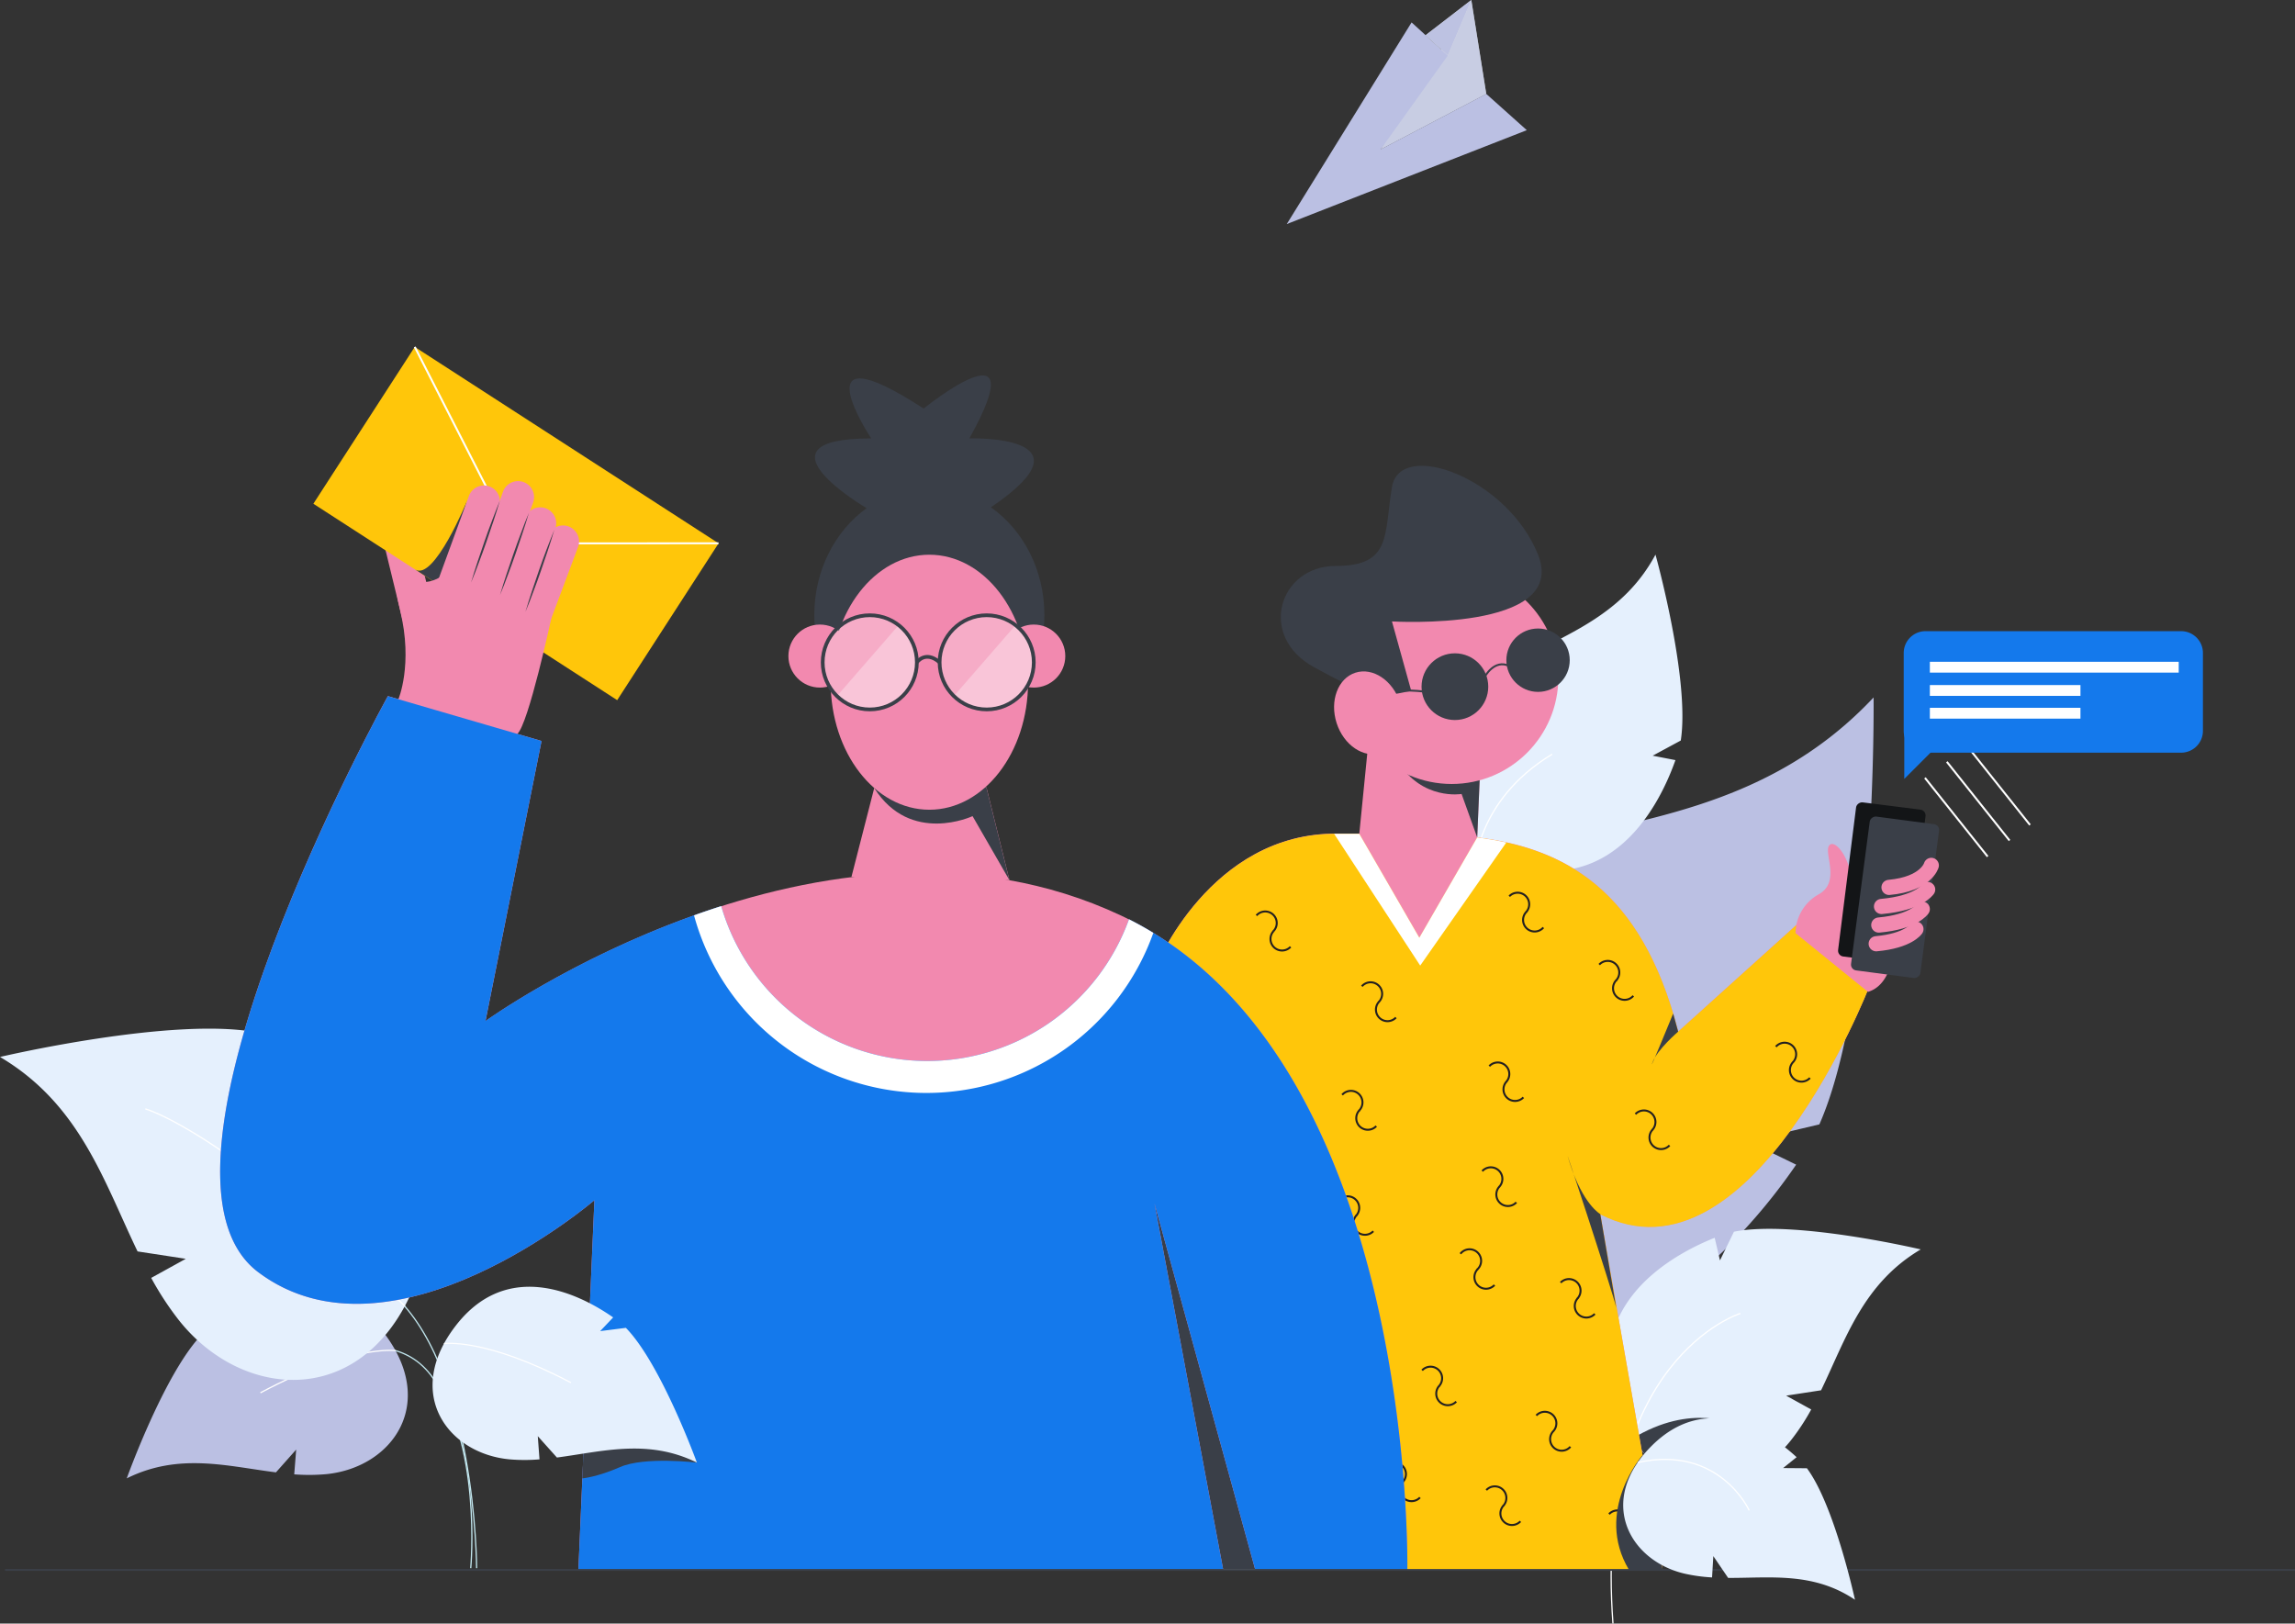 <svg xmlns="http://www.w3.org/2000/svg" width="907.54" height="642.018" viewBox="0 0 907.54 642.018">
  <rect x="0" y="0" width="907.54" height="642.018" fill="#333333" stroke="none"/>
  <g id="step2" transform="translate(0.03)">
    <g id="Layer_1" data-name="Layer 1">
      <path id="Path_644" data-name="Path 644" d="M224.52,760.43s44-30.23,64.57-3.85S305,833.1,305,833.1" transform="translate(-118.88 -213)" fill="none" stroke="#c1e6ee" stroke-miterlimit="10" stroke-width="0.49"/>
      <path id="Path_645" data-name="Path 645" d="M204,736.31l5.49,5.75-10.83-1.33c-14.77,15.23-29.69,56.86-29.69,56.86,20.61-10.25,39.74-4.8,59-2.38l8-9L235.2,796a76.6,76.6,0,0,0,12.58-.07c26.13-2.52,44.58-28,22.54-56.32C249.21,712.39,220.2,724.87,204,736.31Z" transform="translate(-118.88 -213)" fill="#bbc0e3"/>
      <path id="Path_646" data-name="Path 646" d="M275.28,747.08s-17.41-2.53-53.45,16.67" transform="translate(-118.88 -213)" fill="none" stroke="#fff" stroke-miterlimit="10" stroke-width="0.49"/>
      <path id="Path_647" data-name="Path 647" d="M829.13,673.54l-19-9.25,28.18-6.68c22.7-51.5,21.44-168.82,21.44-168.82-41.82,44.51-94.43,48.6-144.44,60.28l-11.65,29.85L696.41,554a200.308,200.308,0,0,0-31.22,11.78C602.5,596.13,580.07,676.39,661,726.63,738.59,774.76,799.25,717,829.13,673.54Z" transform="translate(-118.88 -213)" fill="#bbc0e3"/>
      <path id="Path_648" data-name="Path 648" d="M796.91,702.45,799,711.4l5.53-11.35c24.07-4.75,73.86,7,73.86,7-22.92,13.55-29.67,35.55-39.41,55.71l-13.81,2.12,9.91,5.47a87.465,87.465,0,0,1-8,12.16C808.25,806.25,772,808.14,758.3,768.9,745.22,731.32,775.59,711,796.91,702.45Z" transform="translate(-118.88 -213)" fill="#e5f0fd"/>
      <path id="Path_649" data-name="Path 649" d="M807.06,732.38S748.93,750.2,756.68,855" transform="translate(-118.88 -213)" fill="none" stroke="#fff" stroke-miterlimit="10" stroke-width="0.49"/>
      <path id="Path_650" data-name="Path 650" d="M581.79,0l5.91,37.13L545.93,59.07Z" fill="#e3e5e3"/>
      <path id="Path_651" data-name="Path 651" d="M581.79,0l5.91,37.13L545.93,59.07Z" fill="#bbc0e3" opacity="0.66"/>
      <path id="Path_652" data-name="Path 652" d="M508.81,88.6,558.17,8.86l14.34,13.08L545.93,59.07,587.7,37.13l16.03,14.34Z" fill="#bbc0e3"/>
      <path id="Path_653" data-name="Path 653" d="M563.72,13.92,581.79,0l-9.28,21.94Z" fill="#e3e5e3"/>
      <path id="Path_654" data-name="Path 654" d="M563.72,13.92,581.79,0l-9.28,21.94Z" fill="#bbc0e3" opacity="0.93"/>
      <path id="Path_655" data-name="Path 655" d="M781.39,513.57l-9-1.75,11.11-6c3.74-24.25-10-73.51-10-73.51-12.58,23.47-34.28,31.13-54,41.69l-1.53,13.89L712,478.22a86.485,86.485,0,0,0-11.82,8.48c-23,19.87-23.35,56.2,16.42,68.22C754.69,566.43,773.71,535.23,781.39,513.57Z" transform="translate(-118.88 -213)" fill="#e5f0fd"/>
      <path id="Path_656" data-name="Path 656" d="M701.92,557.39s0-27.59,30.71-46.15" transform="translate(-118.88 -213)" fill="none" stroke="#fff" stroke-miterlimit="10" stroke-width="0.49"/>
      <path id="Path_657" data-name="Path 657" d="M307.33,833.1s-.23-81.54-34.84-109.84" transform="translate(-118.88 -213)" fill="none" stroke="#c1e6ee" stroke-miterlimit="10" stroke-width="0.49"/>
      <path id="Path_658" data-name="Path 658" d="M805.17,776.42s-17.27-9-40.89,5.48l5.24,6.48Z" transform="translate(-118.88 -213)" fill="#3a3f48"/>
      <path id="Path_659" data-name="Path 659" d="M231.42,624.64,228.49,637l-7.64-15.67c-33.23-6.56-102,9.62-102,9.62,31.64,18.7,41,49.07,54.4,76.9l19.07,2.92-13.68,7.55a119.549,119.549,0,0,0,11,16.79c26.08,32.83,76.18,35.44,95-18.72C302.79,664.5,260.86,636.48,231.42,624.64Z" transform="translate(-118.88 -213)" fill="#e5f0fd"/>
      <path id="Path_660" data-name="Path 660" d="M176.32,651.48s31.3,8.44,102.66,78" transform="translate(-118.88 -213)" fill="none" stroke="#fff" stroke-miterlimit="10" stroke-width="0.49"/>
      <path id="Path_661" data-name="Path 661" d="M660.7,499.19,656.34,543,703,544.16l1.43-33.53S661.13,489,660.7,499.19Z" transform="translate(-118.88 -213)" fill="#f289af"/>
      <path id="Path_662" data-name="Path 662" d="M671.72,514.2c9.49,15.4,25.1,12.76,25.1,12.76l6.18,17.2,1.18-27.76C688.61,516.07,671.72,514.2,671.72,514.2Z" transform="translate(-118.88 -213)" fill="#3a3f48"/>
      <circle id="Ellipse_134" data-name="Ellipse 134" cx="42.19" cy="42.19" r="42.19" transform="translate(531.84 225.63)" fill="#f289af"/>
      <path id="Path_663" data-name="Path 663" d="M575.75,595.62s21.5-53.6,72.13-53,112.23-9.06,134.59,78.27l47.25-42.61L858,603.22s-46.83,120.67-106.32,89.87l24.68,140.7H642.82Z" transform="translate(-118.88 -213)" fill="#f289af"/>
      <circle id="Ellipse_135" data-name="Ellipse 135" cx="13.19" cy="13.19" r="13.19" transform="translate(562.11 258.34)" fill="#3a3f48"/>
      <circle id="Ellipse_136" data-name="Ellipse 136" cx="12.53" cy="12.53" r="12.53" transform="translate(595.65 248.53)" fill="#3a3f48"/>
      <path id="Path_664" data-name="Path 664" d="M705.87,480.82s3.86-7.47,9.92-4.4" transform="translate(-118.88 -213)" fill="none" stroke="#3a3f48" stroke-miterlimit="10" stroke-width="0.78"/>
      <path id="Path_665" data-name="Path 665" d="M681.45,486.41s-11.69-1.64-30.07,1.84" transform="translate(-118.88 -213)" fill="none" stroke="#3a3f48" stroke-miterlimit="10" stroke-width="0.78"/>
      <path id="Path_666" data-name="Path 666" d="M667.47,488l9.45-1.79-7.63-27.48s70,4.2,57.77-26.39-54.59-45.76-57.77-26.77,0,31.22-22.27,31.22-31.1,27.72-8.48,40.08C672.88,495.63,667.47,488,667.47,488Z" transform="translate(-118.88 -213)" fill="#3a3f48"/>
      <ellipse id="Ellipse_137" data-name="Ellipse 137" cx="13.17" cy="16.68" rx="13.17" ry="16.68" transform="matrix(0.952, -0.307, 0.307, 0.952, 523.408, 270.05)" fill="#f289af"/>
      <path id="Path_667" data-name="Path 667" d="M858,603.22l-28.27-24.89-47.25,42.61c-14.52-56.72-45.6-72.5-79.47-76.78l-3.78,6.55-19.11,33.11L661,550.71l-4.63-8h-8.49c-50.63-.65-72.13,53-72.13,53l3.78,238.17H776.35l-24.68-140.7C811.16,723.89,858,603.22,858,603.22Z" transform="translate(-118.88 -213)" fill="#ffc60a"/>
      <path id="Path_668" data-name="Path 668" d="M714.52,546.14c-3.79-.84-7.63-1.49-11.52-2l-3.78,6.55L680.11,583.8,661,550.71l-4.63-8h-9.96l34.05,52.11Z" transform="translate(-118.88 -213)" fill="#fff"/>
      <path id="Path_669" data-name="Path 669" d="M751.67,693.09s-6.86-3.8-12.08-20.25S756.78,724.3,758,730.22Z" transform="translate(-118.88 -213)" fill="#3a3f48"/>
      <line id="Line_5" data-name="Line 5" x2="24.78" y2="31.12" transform="translate(777.93 295.08)" fill="#fff" stroke="#fff" stroke-miterlimit="10" stroke-width="0.78"/>
      <line id="Line_6" data-name="Line 6" x2="24.79" y2="31.12" transform="translate(769.83 301.24)" fill="#fff" stroke="#fff" stroke-miterlimit="10" stroke-width="0.78"/>
      <line id="Line_7" data-name="Line 7" x2="24.79" y2="31.12" transform="translate(761.18 307.59)" fill="#fff" stroke="#fff" stroke-miterlimit="10" stroke-width="0.78"/>
      <path id="Path_670" data-name="Path 670" d="M619.66,646.88a4.57,4.57,0,0,1-6.67-6.25" transform="translate(-118.88 -213)" fill="none" stroke="#231f20" stroke-miterlimit="10" stroke-width="0.78"/>
      <path id="Path_671" data-name="Path 671" d="M606.19,634.51a4.57,4.57,0,0,1,6.67,6.25" transform="translate(-118.88 -213)" fill="none" stroke="#231f20" stroke-miterlimit="10" stroke-width="0.78"/>
      <path id="Path_672" data-name="Path 672" d="M629.18,587.4a4.574,4.574,0,1,1-6.68-6.25" transform="translate(-118.88 -213)" fill="none" stroke="#231f20" stroke-miterlimit="10" stroke-width="0.78"/>
      <path id="Path_673" data-name="Path 673" d="M615.71,575a4.57,4.57,0,1,1,6.67,6.24" transform="translate(-118.88 -213)" fill="none" stroke="#231f20" stroke-miterlimit="10" stroke-width="0.78"/>
      <path id="Path_674" data-name="Path 674" d="M670.86,615.36a4.574,4.574,0,0,1-6.68-6.25" transform="translate(-118.88 -213)" fill="none" stroke="#231f20" stroke-miterlimit="10" stroke-width="0.78"/>
      <path id="Path_675" data-name="Path 675" d="M657.39,603a4.57,4.57,0,1,1,6.67,6.24" transform="translate(-118.88 -213)" fill="none" stroke="#231f20" stroke-miterlimit="10" stroke-width="0.78"/>
      <path id="Path_676" data-name="Path 676" d="M663.08,658.29a4.57,4.57,0,0,1-6.67-6.25" transform="translate(-118.88 -213)" fill="none" stroke="#231f20" stroke-miterlimit="10" stroke-width="0.78"/>
      <path id="Path_677" data-name="Path 677" d="M649.61,645.93a4.57,4.57,0,1,1,6.67,6.24" transform="translate(-118.88 -213)" fill="none" stroke="#231f20" stroke-miterlimit="10" stroke-width="0.78"/>
      <path id="Path_678" data-name="Path 678" d="M721.26,646.94a4.571,4.571,0,0,1-6.68-6.24" transform="translate(-118.88 -213)" fill="none" stroke="#231f20" stroke-miterlimit="10" stroke-width="0.78"/>
      <path id="Path_679" data-name="Path 679" d="M707.79,634.58a4.57,4.57,0,1,1,6.67,6.25" transform="translate(-118.88 -213)" fill="none" stroke="#231f20" stroke-miterlimit="10" stroke-width="0.78"/>
      <path id="Path_680" data-name="Path 680" d="M729.16,579.77a4.57,4.57,0,1,1-6.67-6.24" transform="translate(-118.88 -213)" fill="none" stroke="#231f20" stroke-miterlimit="10" stroke-width="0.78"/>
      <path id="Path_681" data-name="Path 681" d="M715.69,567.41a4.571,4.571,0,0,1,6.68,6.24" transform="translate(-118.88 -213)" fill="none" stroke="#231f20" stroke-miterlimit="10" stroke-width="0.78"/>
      <path id="Path_682" data-name="Path 682" d="M764.73,606.79a4.57,4.57,0,1,1-6.67-6.24" transform="translate(-118.88 -213)" fill="none" stroke="#231f20" stroke-miterlimit="10" stroke-width="0.78"/>
      <path id="Path_683" data-name="Path 683" d="M751.26,594.43a4.574,4.574,0,1,1,6.68,6.25" transform="translate(-118.88 -213)" fill="none" stroke="#231f20" stroke-miterlimit="10" stroke-width="0.78"/>
      <path id="Path_684" data-name="Path 684" d="M779.05,665.92a4.574,4.574,0,1,1-6.68-6.25" transform="translate(-118.88 -213)" fill="none" stroke="#231f20" stroke-miterlimit="10" stroke-width="0.78"/>
      <path id="Path_685" data-name="Path 685" d="M765.58,653.55a4.57,4.57,0,1,1,6.67,6.25" transform="translate(-118.88 -213)" fill="none" stroke="#231f20" stroke-miterlimit="10" stroke-width="0.78"/>
      <path id="Path_686" data-name="Path 686" d="M834.58,639.25A4.574,4.574,0,1,1,827.9,633" transform="translate(-118.88 -213)" fill="none" stroke="#231f20" stroke-miterlimit="10" stroke-width="0.78"/>
      <path id="Path_687" data-name="Path 687" d="M821.11,626.89a4.57,4.57,0,1,1,6.67,6.24" transform="translate(-118.88 -213)" fill="none" stroke="#231f20" stroke-miterlimit="10" stroke-width="0.78"/>
      <path id="Path_688" data-name="Path 688" d="M709.83,721.14a4.574,4.574,0,1,1-6.68-6.25" transform="translate(-118.88 -213)" fill="none" stroke="#231f20" stroke-miterlimit="10" stroke-width="0.78"/>
      <path id="Path_689" data-name="Path 689" d="M696.36,708.78A4.57,4.57,0,1,1,703,715" transform="translate(-118.88 -213)" fill="none" stroke="#231f20" stroke-miterlimit="10" stroke-width="0.78"/>
      <path id="Path_690" data-name="Path 690" d="M661.91,699.86a4.571,4.571,0,0,1-6.68-6.24" transform="translate(-118.88 -213)" fill="none" stroke="#231f20" stroke-miterlimit="10" stroke-width="0.78"/>
      <path id="Path_691" data-name="Path 691" d="M648.44,687.5a4.57,4.57,0,1,1,6.67,6.25" transform="translate(-118.88 -213)" fill="none" stroke="#231f20" stroke-miterlimit="10" stroke-width="0.78"/>
      <path id="Path_692" data-name="Path 692" d="M660.3,744a4.574,4.574,0,1,1-6.68-6.25" transform="translate(-118.88 -213)" fill="none" stroke="#231f20" stroke-miterlimit="10" stroke-width="0.78"/>
      <path id="Path_693" data-name="Path 693" d="M646.83,731.66a4.57,4.57,0,0,1,6.67,6.25" transform="translate(-118.88 -213)" fill="none" stroke="#231f20" stroke-miterlimit="10" stroke-width="0.78"/>
      <path id="Path_694" data-name="Path 694" d="M718.47,688.45a4.57,4.57,0,0,1-6.67-6.25" transform="translate(-118.88 -213)" fill="none" stroke="#231f20" stroke-miterlimit="10" stroke-width="0.78"/>
      <path id="Path_695" data-name="Path 695" d="M705,676.09a4.571,4.571,0,1,1,6.68,6.24" transform="translate(-118.88 -213)" fill="none" stroke="#231f20" stroke-miterlimit="10" stroke-width="0.78"/>
      <path id="Path_696" data-name="Path 696" d="M749.49,732.55a4.57,4.57,0,0,1-6.67-6.25" transform="translate(-118.88 -213)" fill="none" stroke="#231f20" stroke-miterlimit="10" stroke-width="0.78"/>
      <path id="Path_697" data-name="Path 697" d="M736,720.19a4.571,4.571,0,0,1,6.68,6.24" transform="translate(-118.88 -213)" fill="none" stroke="#231f20" stroke-miterlimit="10" stroke-width="0.78"/>
      <path id="Path_698" data-name="Path 698" d="M720.08,814.58a4.57,4.57,0,0,1-6.67-6.25" transform="translate(-118.88 -213)" fill="none" stroke="#231f20" stroke-miterlimit="10" stroke-width="0.78"/>
      <path id="Path_699" data-name="Path 699" d="M706.61,802.21a4.574,4.574,0,1,1,6.68,6.25" transform="translate(-118.88 -213)" fill="none" stroke="#231f20" stroke-miterlimit="10" stroke-width="0.78"/>
      <path id="Path_700" data-name="Path 700" d="M680.37,805.15a4.57,4.57,0,0,1-6.67-6.25" transform="translate(-118.88 -213)" fill="none" stroke="#231f20" stroke-miterlimit="10" stroke-width="0.78"/>
      <path id="Path_701" data-name="Path 701" d="M666.9,792.78a4.574,4.574,0,1,1,6.68,6.25" transform="translate(-118.88 -213)" fill="none" stroke="#231f20" stroke-miterlimit="10" stroke-width="0.78"/>
      <path id="Path_702" data-name="Path 702" d="M596.39,812.77a4.57,4.57,0,1,1-6.67-6.24" transform="translate(-118.88 -213)" fill="none" stroke="#231f20" stroke-miterlimit="10" stroke-width="0.78"/>
      <path id="Path_703" data-name="Path 703" d="M582.92,800.41a4.574,4.574,0,1,1,6.68,6.25" transform="translate(-118.88 -213)" fill="none" stroke="#231f20" stroke-miterlimit="10" stroke-width="0.78"/>
      <path id="Path_704" data-name="Path 704" d="M739.85,785.08a4.57,4.57,0,1,1-6.67-6.24" transform="translate(-118.88 -213)" fill="none" stroke="#231f20" stroke-miterlimit="10" stroke-width="0.78"/>
      <path id="Path_705" data-name="Path 705" d="M726.38,772.72a4.574,4.574,0,1,1,6.68,6.25" transform="translate(-118.88 -213)" fill="none" stroke="#231f20" stroke-miterlimit="10" stroke-width="0.78"/>
      <path id="Path_706" data-name="Path 706" d="M694.69,767.23A4.571,4.571,0,0,1,688,761" transform="translate(-118.88 -213)" fill="none" stroke="#231f20" stroke-miterlimit="10" stroke-width="0.78"/>
      <path id="Path_707" data-name="Path 707" d="M681.22,754.87a4.57,4.57,0,1,1,6.67,6.25" transform="translate(-118.88 -213)" fill="none" stroke="#231f20" stroke-miterlimit="10" stroke-width="0.78"/>
      <path id="Path_708" data-name="Path 708" d="M768.61,824.07a4.571,4.571,0,0,1-6.68-6.24" transform="translate(-118.88 -213)" fill="none" stroke="#231f20" stroke-miterlimit="10" stroke-width="0.78"/>
      <path id="Path_709" data-name="Path 709" d="M755.14,811.71a4.57,4.57,0,1,1,6.67,6.25" transform="translate(-118.88 -213)" fill="none" stroke="#231f20" stroke-miterlimit="10" stroke-width="0.78"/>
      <path id="Path_710" data-name="Path 710" d="M782.47,620.94s-8.29,7.08-10.16,12.19,8.18-19.33,8.18-19.33Z" transform="translate(-118.88 -213)" fill="#3a3f48"/>
      <path id="Path_711" data-name="Path 711" d="M828.88,582a17.77,17.77,0,0,1,9.18-15.37c8.93-5,1.69-16.6,4.21-19.41s10.2,7.11,8.93,20.13l15.59,25.57s-1.31,9.9-9.25,12.3Z" transform="translate(-118.88 -213)" fill="#f289af"/>
      <rect id="Rectangle_272" data-name="Rectangle 272" width="61.44" height="27.69" rx="2.31" transform="matrix(0.125, -0.992, 0.992, 0.125, 726.548, 377.934)" fill="#131517"/>
      <rect id="Rectangle_273" data-name="Rectangle 273" width="61.348" height="27.648" rx="2.307" transform="translate(731.655 383.424) rotate(-82.519)" fill="#3a3f48"/>
      <path id="Path_712" data-name="Path 712" d="M882.57,555.2s-2,7.37-16.72,8.7" transform="translate(-118.88 -213)" fill="none" stroke="#f289af" stroke-linecap="round" stroke-miterlimit="10" stroke-width="6"/>
      <path id="Path_713" data-name="Path 713" d="M881.13,564.74s-3.48,5.38-18.25,6.7" transform="translate(-118.88 -213)" fill="none" stroke="#f289af" stroke-linecap="round" stroke-miterlimit="10" stroke-width="6"/>
      <path id="Path_714" data-name="Path 714" d="M879,572.48s-3.28,5.06-17.2,6.31" transform="translate(-118.88 -213)" fill="none" stroke="#f289af" stroke-linecap="round" stroke-miterlimit="10" stroke-width="6"/>
      <path id="Path_715" data-name="Path 715" d="M876.49,580.4s-3,4.63-15.71,5.78" transform="translate(-118.88 -213)" fill="none" stroke="#f289af" stroke-linecap="round" stroke-miterlimit="10" stroke-width="6"/>
      <path id="Path_716" data-name="Path 716" d="M573.61,689.21l22.78,144.58h23.27c.11,0-42.9-146.43-42.9-146.43Z" transform="translate(-118.88 -213)" fill="#3a3f48" stroke="#fff" stroke-miterlimit="10" stroke-width="0.49"/>
      <path id="Path_717" data-name="Path 717" d="M284.39,463.87a6.32,6.32,0,0,1-6.14-4.84l-7.6-31.2a6.33,6.33,0,0,1,12.3-3l7.59,31.2a6.33,6.33,0,0,1-4.65,7.65A6.47,6.47,0,0,1,284.39,463.87Z" transform="translate(-118.88 -213)" fill="#f289af"/>
      <rect id="Rectangle_274" data-name="Rectangle 274" width="73.83" height="143.03" transform="matrix(0.543, -0.84, 0.84, 0.543, 123.89, 199.195)" fill="#ffc60a"/>
      <path id="Path_718" data-name="Path 718" d="M163.98,137.17l39.68,77.71,80.43-.05" fill="none" stroke="#fff" stroke-miterlimit="10" stroke-width="0.78"/>
      <path id="Path_719" data-name="Path 719" d="M303.6,410.91S290.49,443,283,438.18l10.3,6.66Z" transform="translate(-118.88 -213)" fill="#3a3f48"/>
      <path id="Path_720" data-name="Path 720" d="M329.2,466.3a6.33,6.33,0,0,1-5.93-8.55l12.24-32.68a6.33,6.33,0,1,1,11.85,4.44l-12.24,32.68A6.32,6.32,0,0,1,329.2,466.3Z" transform="translate(-118.88 -213)" fill="#f289af"/>
      <path id="Path_721" data-name="Path 721" d="M319.07,460.2a6.32,6.32,0,0,1-5.88-8.66l13.5-34.17A6.33,6.33,0,0,1,338.46,422L325,456.19a6.33,6.33,0,0,1-5.93,4.01Z" transform="translate(-118.88 -213)" fill="#f289af"/>
      <path id="Path_722" data-name="Path 722" d="M310.21,454.29a6.23,6.23,0,0,1-2.1-.36,6.33,6.33,0,0,1-3.87-8.07l13.5-38.39a6.329,6.329,0,1,1,11.941,4.2l-13.5,38.39a6.33,6.33,0,0,1-5.97,4.23Z" transform="translate(-118.88 -213)" fill="#f289af"/>
      <path id="Path_723" data-name="Path 723" d="M298.4,450a6.33,6.33,0,0,1-5.95-8.5l11.82-32.37a6.329,6.329,0,1,1,11.891,4.34L304.34,445.8a6.32,6.32,0,0,1-5.94,4.2Z" transform="translate(-118.88 -213)" fill="#f289af"/>
      <path id="Path_724" data-name="Path 724" d="M280.6,441.93s8.89,5.08,17.27-5.15,39,20.66,39,20.66-9.1,42.17-13.46,45.75-47.09-13.51-47.09-13.51,6-13.76.74-35.39S280.6,441.93,280.6,441.93Z" transform="translate(-118.88 -213)" fill="#f289af"/>
      <path id="Path_725" data-name="Path 725" d="M272.24,488.25S167.82,676.21,221,716.08,353.9,687.6,353.9,687.6l-6.33,146.19h255L575.38,688.87l39.87,144.92h60.12S679.17,630,562.09,575s-251.25,41.76-251.25,41.76L333,506Z" transform="translate(-118.88 -213)" fill="#f289af"/>
      <path id="Path_726" data-name="Path 726" d="M565.3,576.52a84.81,84.81,0,0,1-161.25-5.22c-54.24,17.32-93.21,45.42-93.21,45.42L333,506l-60.75-17.72S167.82,676.21,221,716.08,353.9,687.6,353.9,687.6l-6.33,146.19h255L575.38,688.87l39.87,144.92h60.12S679.09,633.76,565.3,576.52Z" transform="translate(-118.88 -213)" fill="#1479ec"/>
      <path id="Path_727" data-name="Path 727" d="M404.05,571.3q-5.49,1.76-10.76,3.65a95.25,95.25,0,0,0,181.64,6.93q-4.66-2.85-9.63-5.36a84.81,84.81,0,0,1-161.25-5.22Z" transform="translate(-118.88 -213)" fill="#fff"/>
      <path id="Path_728" data-name="Path 728" d="M510.69,413.6c42.68-28.88-8.51-27.24-8.51-27.24,26.73-48-18.07-11.81-18.07-11.81-50.13-32.49-20.75,11.81-20.75,11.81-48.94,0-1.82,27.58-1.82,27.58h0c-12.45,9-20.68,24.55-20.68,42.25,0,27.84,20.36,50.42,45.49,50.42s45.49-22.58,45.49-50.42C531.85,438.27,523.4,422.54,510.69,413.6Z" transform="translate(-118.88 -213)" fill="#3a3f48"/>
      <path id="Path_729" data-name="Path 729" d="M345.75,311.33l-9.09,35.45,62.49,1.23-9.1-36.68Z" fill="#f289af"/>
      <path id="Path_730" data-name="Path 730" d="M464.63,524.33l-.07.27h0c14.3,22.65,38.88,11.12,38.88,11.12L518,561l-9.1-36.68Z" transform="translate(-118.88 -213)" fill="#3a3f48"/>
      <ellipse id="Ellipse_138" data-name="Ellipse 138" cx="39.03" cy="50.42" rx="39.03" ry="50.42" transform="translate(328.45 219.35)" fill="#f289af"/>
      <circle id="Ellipse_139" data-name="Ellipse 139" cx="12.46" cy="12.46" r="12.46" transform="translate(311.74 246.97)" fill="#f289af"/>
      <circle id="Ellipse_140" data-name="Ellipse 140" cx="18.62" cy="18.62" r="18.62" transform="translate(325.3 243.29)" fill="#fff" opacity="0.3"/>
      <path id="Path_731" data-name="Path 731" d="M474.21,460.2l-24.39,28.05a18.62,18.62,0,0,0,26.74-25.89l-2.33-2.14Z" transform="translate(-118.88 -213)" fill="#fff" opacity="0.3"/>
      <circle id="Ellipse_141" data-name="Ellipse 141" cx="12.46" cy="12.46" r="12.46" transform="translate(396.31 246.97)" fill="#f289af"/>
      <circle id="Ellipse_142" data-name="Ellipse 142" cx="18.62" cy="18.62" r="18.62" transform="translate(325.3 243.29)" fill="none" stroke="#3a3f48" stroke-miterlimit="10" stroke-width="1.47"/>
      <circle id="Ellipse_143" data-name="Ellipse 143" cx="18.62" cy="18.62" r="18.62" transform="translate(371.53 243.29)" fill="#fff" opacity="0.3"/>
      <path id="Path_732" data-name="Path 732" d="M520.44,460.2l-24.39,28.05a18.62,18.62,0,0,0,26.74-25.89l-2.33-2.14Z" transform="translate(-118.88 -213)" fill="#fff" opacity="0.3"/>
      <circle id="Ellipse_144" data-name="Ellipse 144" cx="18.62" cy="18.62" r="18.62" transform="translate(371.53 243.29)" fill="none" stroke="#3a3f48" stroke-miterlimit="10" stroke-width="1.47"/>
      <path id="Path_733" data-name="Path 733" d="M481.42,474.91s3.34-4.91,9,0" transform="translate(-118.88 -213)" fill="none" stroke="#3a3f48" stroke-miterlimit="10" stroke-width="1.47"/>
      <path id="Path_734" data-name="Path 734" d="M316.53,410.91c-.8,2.76-1.68,5.49-2.57,8.22s-1.85,5.43-2.77,8.14-1.93,5.4-2.94,8.09-2,5.36-3.13,8c.8-2.76,1.68-5.49,2.57-8.21s1.85-5.43,2.77-8.15,1.92-5.4,2.94-8.08S315.43,413.57,316.53,410.91Z" transform="translate(-118.88 -213)" fill="#3a3f48"/>
      <path id="Path_735" data-name="Path 735" d="M328,415.81c-.8,2.75-1.68,5.48-2.58,8.21s-1.84,5.43-2.76,8.14-1.93,5.4-2.94,8.09-2,5.36-3.14,8c.8-2.75,1.68-5.48,2.57-8.21s1.85-5.43,2.77-8.14,1.93-5.41,2.94-8.09S326.85,418.46,328,415.81Z" transform="translate(-118.88 -213)" fill="#3a3f48"/>
      <path id="Path_736" data-name="Path 736" d="M338.05,422.48c-.8,2.75-1.68,5.48-2.57,8.21s-1.85,5.43-2.77,8.14-1.93,5.4-2.94,8.09-2,5.36-3.14,8c.8-2.75,1.68-5.48,2.58-8.21s1.84-5.43,2.76-8.14,1.93-5.4,2.94-8.09S337,425.13,338.05,422.48Z" transform="translate(-118.88 -213)" fill="#3a3f48"/>
      <path id="Path_737" data-name="Path 737" d="M394.43,791.35s-20.69-2.47-30.36,1.76c-9.12,4-14.95,4.48-14.95,4.48l.42-9.82,5.46-7.68S389.66,782.09,394.43,791.35Z" transform="translate(-118.88 -213)" fill="#3a3f48"/>
      <line id="Line_8" data-name="Line 8" x2="905.57" transform="translate(1.94 620.79)" fill="none" stroke="#3a3f48" stroke-miterlimit="10" stroke-width="0.71"/>
      <path id="Path_738" data-name="Path 738" d="M768.39,788.38s-19.32,22.17-5.35,45.41h13.31Z" transform="translate(-118.88 -213)" fill="#3a3f48"/>
      <path id="Path_739" data-name="Path 739" d="M361.32,733.94l-5.14,5.42,10.17-1.29c13.92,14.25,28.08,53.28,28.08,53.28-19.39-9.55-37.33-4.37-55.35-2l-7.57-8.45.68,9.17a70.582,70.582,0,0,1-11.81,0c-24.54-2.27-41.95-26.08-21.36-52.79C318.75,711.64,346,723.26,361.32,733.94Z" transform="translate(-118.88 -213)" fill="#e5f0fd"/>
      <path id="Path_740" data-name="Path 740" d="M294.4,744.3s16.33-2.44,50.23,15.46" transform="translate(-118.88 -213)" fill="none" stroke="#fff" stroke-miterlimit="10" stroke-width="0.46"/>
      <path id="Path_741" data-name="Path 741" d="M829.31,789.21l-5.34,4.3,9.41.08c10.93,14.68,19,52,19,52-16.48-11.08-33.45-8.57-50.15-8.64l-5.86-8.62-.5,8.43a65.532,65.532,0,0,1-10.75-1.47c-22.07-5.09-35-28.9-13-50.69C793.28,763.68,816.69,777.61,829.31,789.21Z" transform="translate(-118.88 -213)" fill="#e5f0fd"/>
      <path id="Path_742" data-name="Path 742" d="M810.55,810.26s-11.76-26.09-44.09-18.93" transform="translate(-118.88 -213)" fill="none" stroke="#fff" stroke-miterlimit="10" stroke-width="0.49"/>
      <path id="Path_743" data-name="Path 743" d="M761.4,249.58H862.48a8.62,8.62,0,0,1,8.62,8.62V289a8.63,8.63,0,0,1-8.63,8.63H761.4a8.62,8.62,0,0,1-8.62-8.62v-30.8a8.63,8.63,0,0,1,8.63-8.63Z" fill="#1479ec"/>
      <rect id="Rectangle_275" data-name="Rectangle 275" width="98.41" height="4.28" transform="translate(763.12 261.69)" fill="#fff"/>
      <rect id="Rectangle_276" data-name="Rectangle 276" width="59.55" height="4.28" transform="translate(763.12 270.89)" fill="#fff"/>
      <rect id="Rectangle_277" data-name="Rectangle 277" width="59.55" height="4.28" transform="translate(763.12 279.89)" fill="#fff"/>
      <path id="Path_744" data-name="Path 744" d="M753,284.24V308l16.56-16.56Z" fill="#1479ec"/>
    </g>
  </g>
</svg>
